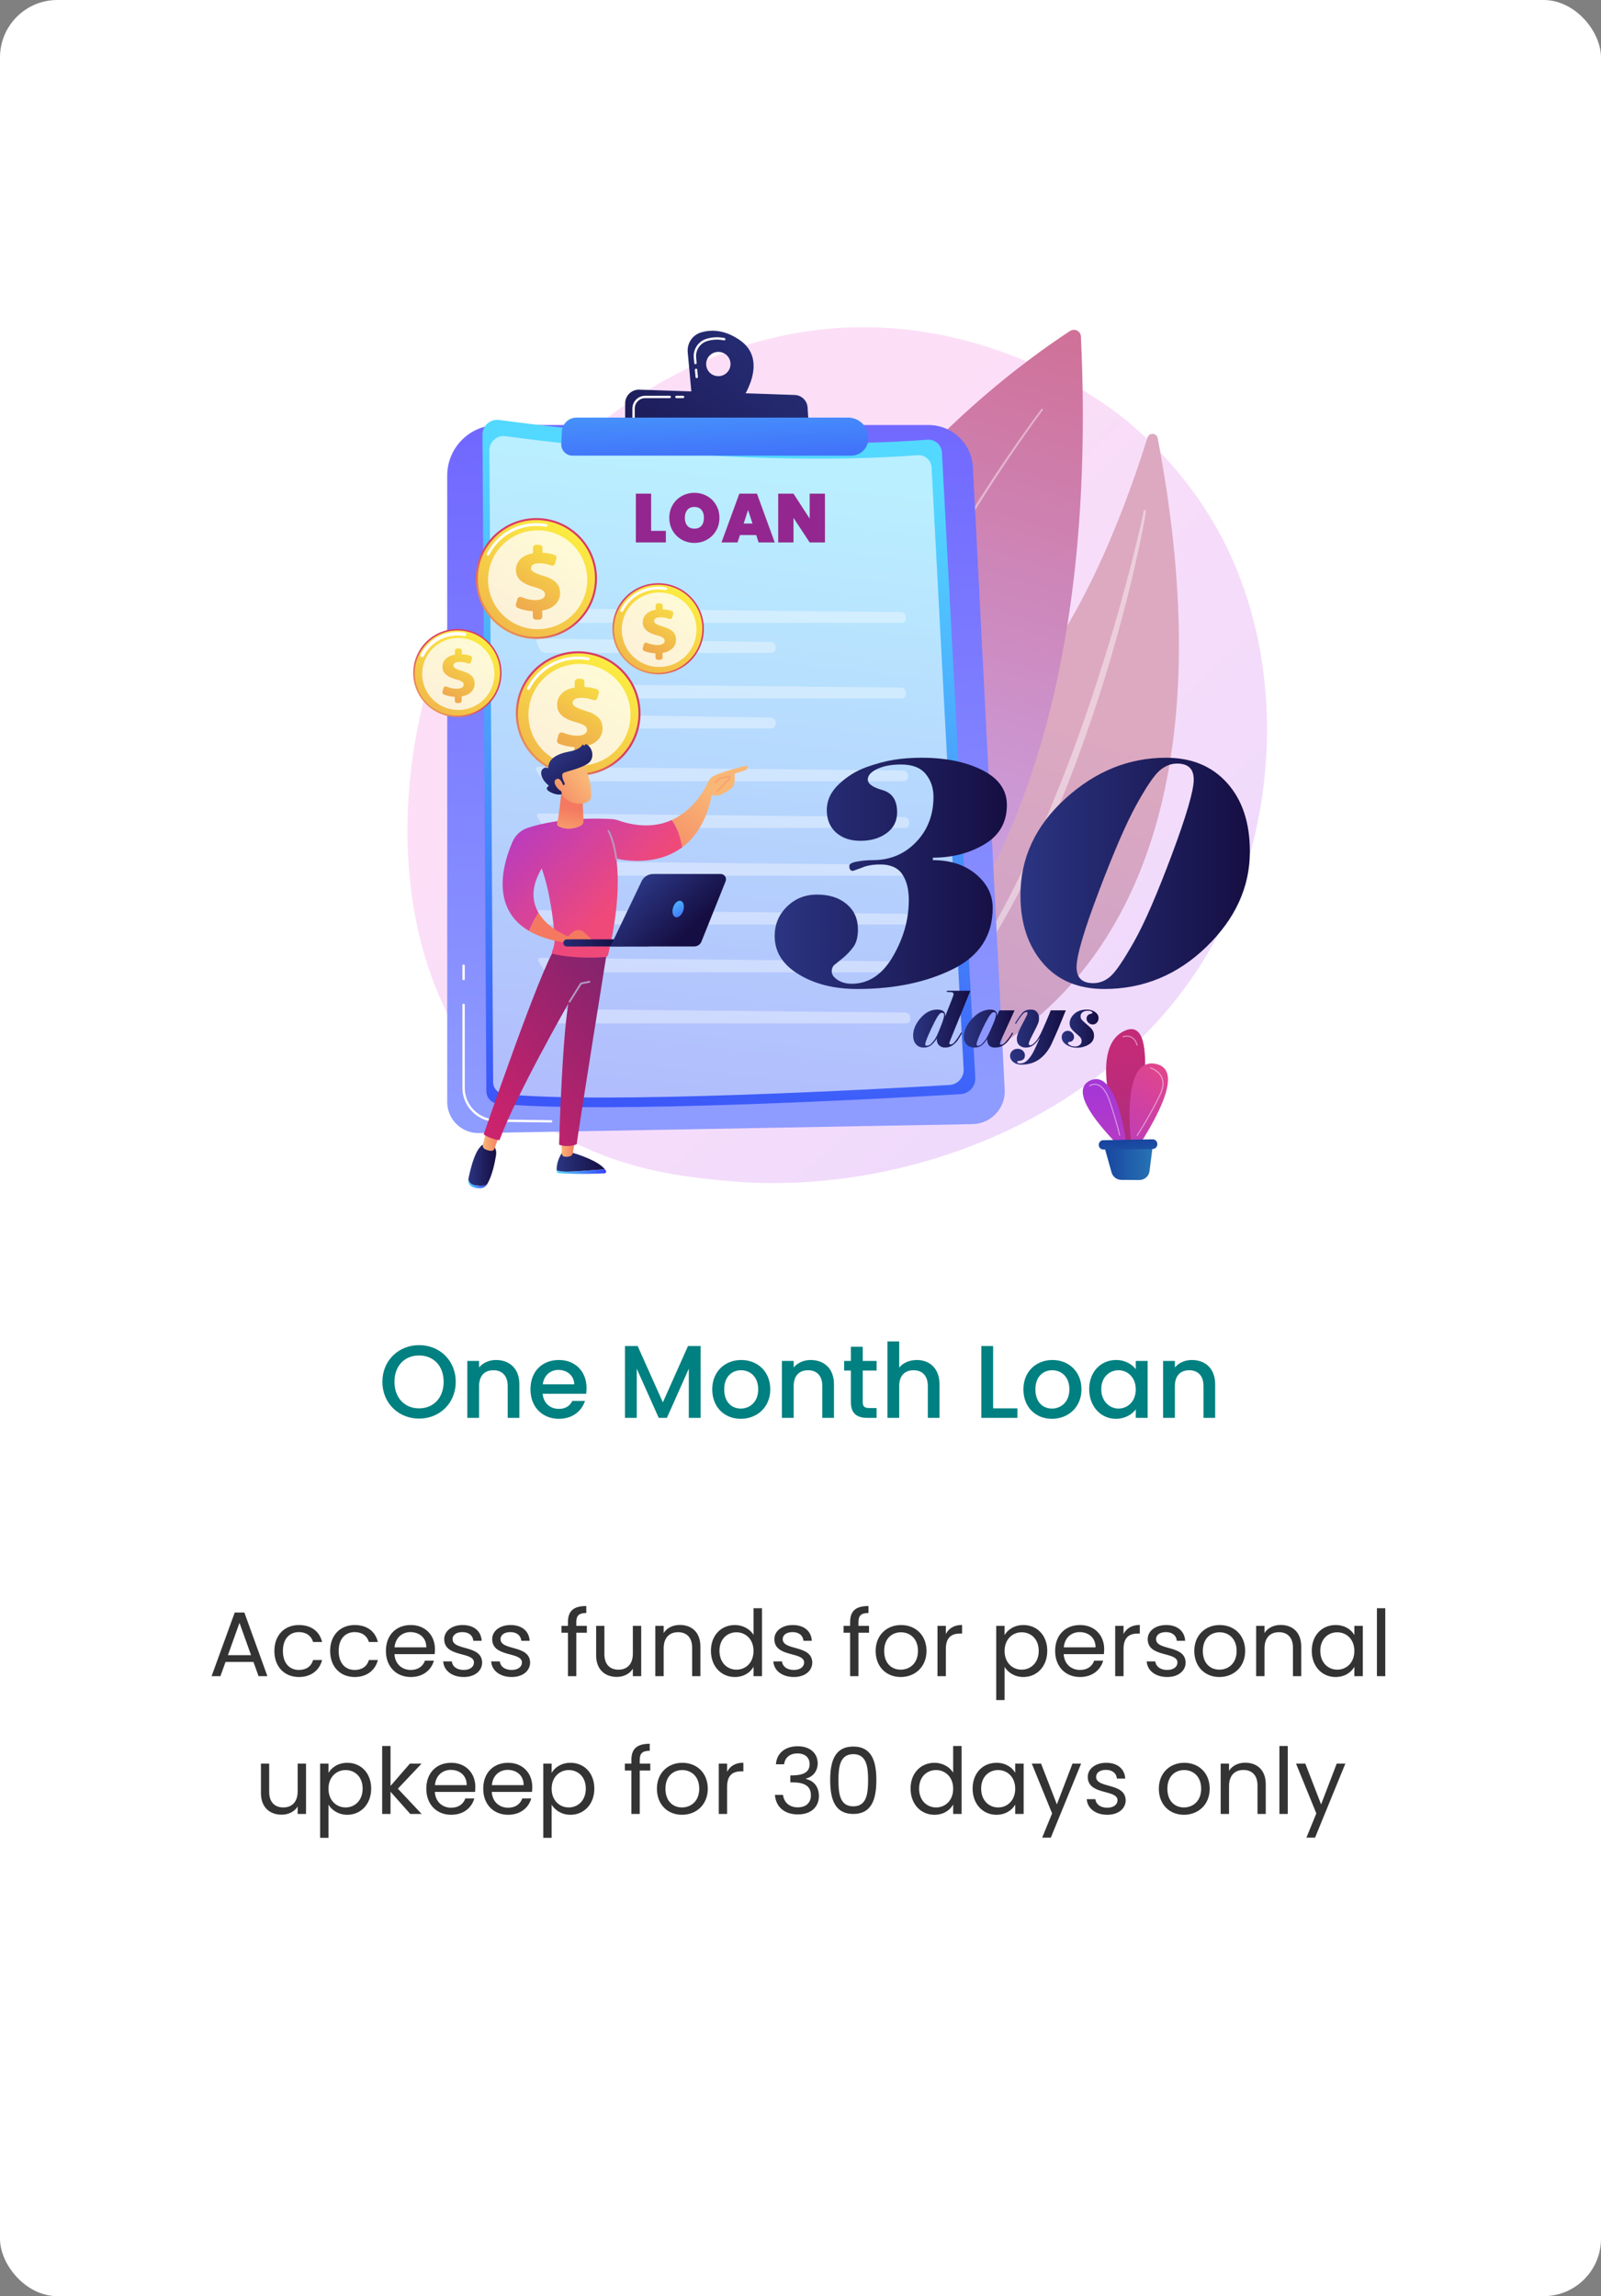 <svg width="279" height="400" viewBox="0 0 279 400" fill="none" xmlns="http://www.w3.org/2000/svg">
<rect x="0" y="0" width="279" height="400" fill="#808080" stroke="none"/>
<rect width="279" height="400" rx="10" fill="white"/>
<path d="M79.417 240.718C79.417 236.974 76.591 234.328 73.027 234.328C69.499 234.328 66.637 236.974 66.637 240.718C66.637 244.48 69.499 247.126 73.027 247.126C76.591 247.126 79.417 244.48 79.417 240.718ZM68.743 240.718C68.743 237.892 70.543 236.128 73.027 236.128C75.511 236.128 77.311 237.892 77.311 240.718C77.311 243.544 75.511 245.344 73.027 245.344C70.543 245.344 68.743 243.544 68.743 240.718ZM88.474 247H90.508V241.15C90.508 238.378 88.762 236.92 86.44 236.92C85.252 236.92 84.154 237.406 83.488 238.216V237.082H81.436V247H83.488V241.456C83.488 239.638 84.478 238.702 85.99 238.702C87.484 238.702 88.474 239.638 88.474 241.456V247ZM97.301 238.648C98.831 238.648 100.037 239.62 100.073 241.15H94.583C94.799 239.584 95.915 238.648 97.301 238.648ZM101.945 244.048H99.731C99.353 244.822 98.651 245.434 97.391 245.434C95.879 245.434 94.709 244.444 94.565 242.806H102.143C102.197 242.464 102.215 242.14 102.215 241.798C102.215 238.882 100.217 236.92 97.391 236.92C94.457 236.92 92.441 238.918 92.441 242.032C92.441 245.146 94.547 247.162 97.391 247.162C99.821 247.162 101.387 245.776 101.945 244.048ZM108.911 247H110.963V238.432L114.797 247H116.219L120.035 238.432V247H122.087V234.49H119.891L115.517 244.3L111.125 234.49H108.911V247ZM134.234 242.032C134.234 238.918 132.002 236.92 129.176 236.92C126.35 236.92 124.118 238.918 124.118 242.032C124.118 245.146 126.26 247.162 129.086 247.162C131.93 247.162 134.234 245.146 134.234 242.032ZM126.206 242.032C126.206 239.782 127.592 238.702 129.14 238.702C130.67 238.702 132.128 239.782 132.128 242.032C132.128 244.282 130.616 245.38 129.086 245.38C127.538 245.38 126.206 244.282 126.206 242.032ZM143.3 247H145.334V241.15C145.334 238.378 143.588 236.92 141.266 236.92C140.078 236.92 138.98 237.406 138.314 238.216V237.082H136.262V247H138.314V241.456C138.314 239.638 139.304 238.702 140.816 238.702C142.31 238.702 143.3 239.638 143.3 241.456V247ZM148.276 244.246C148.276 246.262 149.374 247 151.138 247H152.758V245.29H151.498C150.634 245.29 150.346 244.984 150.346 244.246V238.756H152.758V237.082H150.346V234.616H148.276V237.082H147.106V238.756H148.276V244.246ZM154.649 247H156.701V241.456C156.701 239.638 157.691 238.702 159.203 238.702C160.697 238.702 161.687 239.638 161.687 241.456V247H163.721V241.15C163.721 238.378 161.993 236.92 159.779 236.92C158.501 236.92 157.385 237.406 156.701 238.234V233.68H154.649V247ZM171.014 234.49V247H177.296V245.344H173.066V234.49H171.014ZM188.462 242.032C188.462 238.918 186.23 236.92 183.404 236.92C180.578 236.92 178.346 238.918 178.346 242.032C178.346 245.146 180.488 247.162 183.314 247.162C186.158 247.162 188.462 245.146 188.462 242.032ZM180.434 242.032C180.434 239.782 181.82 238.702 183.368 238.702C184.898 238.702 186.356 239.782 186.356 242.032C186.356 244.282 184.844 245.38 183.314 245.38C181.766 245.38 180.434 244.282 180.434 242.032ZM189.807 241.996C189.807 245.056 191.877 247.162 194.451 247.162C196.107 247.162 197.295 246.37 197.925 245.524V247H199.995V237.082H197.925V238.522C197.313 237.712 196.161 236.92 194.487 236.92C191.877 236.92 189.807 238.936 189.807 241.996ZM197.925 242.032C197.925 244.174 196.467 245.38 194.919 245.38C193.389 245.38 191.913 244.138 191.913 241.996C191.913 239.854 193.389 238.702 194.919 238.702C196.467 238.702 197.925 239.908 197.925 242.032ZM209.728 247H211.762V241.15C211.762 238.378 210.016 236.92 207.694 236.92C206.506 236.92 205.408 237.406 204.742 238.216V237.082H202.69V247H204.742V241.456C204.742 239.638 205.732 238.702 207.244 238.702C208.738 238.702 209.728 239.638 209.728 241.456V247Z" fill="#008080"/>
<path d="M45.064 292H46.6L42.584 280.912H40.904L36.872 292H38.408L39.304 289.52H44.168L45.064 292ZM43.752 288.336H39.72L41.736 282.704L43.752 288.336ZM47.813 287.6C47.813 290.384 49.589 292.144 52.085 292.144C54.261 292.144 55.685 290.928 56.133 289.184H54.565C54.245 290.288 53.381 290.912 52.085 290.912C50.485 290.912 49.301 289.776 49.301 287.6C49.301 285.456 50.485 284.32 52.085 284.32C53.381 284.32 54.261 284.992 54.565 286.048H56.133C55.685 284.208 54.261 283.088 52.085 283.088C49.589 283.088 47.813 284.848 47.813 287.6ZM57.532 287.6C57.532 290.384 59.308 292.144 61.804 292.144C63.98 292.144 65.404 290.928 65.852 289.184H64.284C63.964 290.288 63.1 290.912 61.804 290.912C60.204 290.912 59.02 289.776 59.02 287.6C59.02 285.456 60.204 284.32 61.804 284.32C63.1 284.32 63.98 284.992 64.284 286.048H65.852C65.404 284.208 63.98 283.088 61.804 283.088C59.308 283.088 57.532 284.848 57.532 287.6ZM71.522 284.32C73.026 284.32 74.306 285.264 74.29 286.976H68.754C68.915 285.264 70.099 284.32 71.522 284.32ZM75.618 289.296H74.05C73.731 290.24 72.898 290.912 71.587 290.912C70.099 290.912 68.85 289.936 68.739 288.16H75.746C75.778 287.856 75.794 287.6 75.794 287.28C75.794 284.88 74.13 283.088 71.587 283.088C69.026 283.088 67.251 284.832 67.251 287.6C67.251 290.384 69.091 292.144 71.587 292.144C73.763 292.144 75.171 290.896 75.618 289.296ZM84.02 289.616C83.956 286.48 78.868 287.616 78.868 285.536C78.868 284.832 79.508 284.32 80.58 284.32C81.748 284.32 82.42 284.96 82.484 285.84H83.94C83.844 284.128 82.564 283.088 80.628 283.088C78.676 283.088 77.412 284.192 77.412 285.536C77.412 288.8 82.596 287.664 82.596 289.616C82.596 290.336 81.956 290.912 80.804 290.912C79.572 290.912 78.82 290.272 78.74 289.424H77.236C77.332 291.024 78.772 292.144 80.82 292.144C82.756 292.144 84.02 291.056 84.02 289.616ZM92.38 289.616C92.316 286.48 87.228 287.616 87.228 285.536C87.228 284.832 87.868 284.32 88.94 284.32C90.108 284.32 90.78 284.96 90.844 285.84H92.3C92.204 284.128 90.924 283.088 88.988 283.088C87.036 283.088 85.772 284.192 85.772 285.536C85.772 288.8 90.956 287.664 90.956 289.616C90.956 290.336 90.316 290.912 89.164 290.912C87.932 290.912 87.18 290.272 87.1 289.424H85.596C85.692 291.024 87.132 292.144 89.18 292.144C91.116 292.144 92.38 291.056 92.38 289.616ZM98.973 292H100.429V284.432H102.269V283.232H100.429V282.608C100.429 281.472 100.861 280.992 102.173 280.992V279.776C99.933 279.776 98.973 280.656 98.973 282.608V283.232H97.837V284.432H98.973V292ZM111.742 283.232H110.286V288.048C110.286 289.936 109.278 290.864 107.774 290.864C106.302 290.864 105.326 289.952 105.326 288.176V283.232H103.886V288.368C103.886 290.88 105.47 292.128 107.486 292.128C108.654 292.128 109.726 291.616 110.286 290.704V292H111.742V283.232ZM120.617 292H122.057V286.832C122.057 284.32 120.505 283.072 118.473 283.072C117.289 283.072 116.233 283.568 115.657 284.48V283.232H114.201V292H115.657V287.152C115.657 285.264 116.681 284.336 118.169 284.336C119.641 284.336 120.617 285.248 120.617 287.04V292ZM123.891 287.584C123.891 290.304 125.699 292.144 128.051 292.144C129.651 292.144 130.787 291.328 131.315 290.352V292H132.787V280.16H131.315V284.8C130.707 283.792 129.443 283.088 128.067 283.088C125.699 283.088 123.891 284.848 123.891 287.584ZM131.315 287.6C131.315 289.664 129.939 290.864 128.339 290.864C126.739 290.864 125.379 289.648 125.379 287.584C125.379 285.52 126.739 284.352 128.339 284.352C129.939 284.352 131.315 285.568 131.315 287.6ZM141.552 289.616C141.488 286.48 136.4 287.616 136.4 285.536C136.4 284.832 137.04 284.32 138.112 284.32C139.28 284.32 139.952 284.96 140.016 285.84H141.472C141.376 284.128 140.096 283.088 138.16 283.088C136.208 283.088 134.944 284.192 134.944 285.536C134.944 288.8 140.128 287.664 140.128 289.616C140.128 290.336 139.488 290.912 138.336 290.912C137.104 290.912 136.352 290.272 136.272 289.424H134.768C134.864 291.024 136.304 292.144 138.352 292.144C140.288 292.144 141.552 291.056 141.552 289.616ZM148.145 292H149.601V284.432H151.441V283.232H149.601V282.608C149.601 281.472 150.033 280.992 151.345 280.992V279.776C149.105 279.776 148.145 280.656 148.145 282.608V283.232H147.009V284.432H148.145V292ZM161.458 287.6C161.458 284.832 159.522 283.088 157.026 283.088C154.546 283.088 152.594 284.832 152.594 287.6C152.594 290.384 154.482 292.144 156.962 292.144C159.458 292.144 161.458 290.384 161.458 287.6ZM154.082 287.6C154.082 285.392 155.474 284.352 157.01 284.352C158.514 284.352 159.97 285.392 159.97 287.6C159.97 289.824 158.482 290.864 156.962 290.864C155.442 290.864 154.082 289.824 154.082 287.6ZM164.829 287.232C164.829 285.2 165.885 284.576 167.277 284.576H167.661V283.072C166.269 283.072 165.325 283.68 164.829 284.656V283.232H163.373V292H164.829V287.232ZM175.063 284.848V283.232H173.607V296.16H175.063V290.384C175.607 291.28 176.743 292.144 178.343 292.144C180.695 292.144 182.503 290.304 182.503 287.584C182.503 284.848 180.695 283.088 178.343 283.088C176.743 283.088 175.591 283.92 175.063 284.848ZM181.015 287.584C181.015 289.648 179.655 290.864 178.039 290.864C176.455 290.864 175.063 289.664 175.063 287.6C175.063 285.568 176.455 284.352 178.039 284.352C179.655 284.352 181.015 285.52 181.015 287.584ZM188.148 284.32C189.652 284.32 190.932 285.264 190.916 286.976H185.38C185.539 285.264 186.724 284.32 188.148 284.32ZM192.244 289.296H190.676C190.356 290.24 189.524 290.912 188.212 290.912C186.724 290.912 185.476 289.936 185.364 288.16H192.372C192.404 287.856 192.42 287.6 192.42 287.28C192.42 284.88 190.756 283.088 188.212 283.088C185.652 283.088 183.876 284.832 183.876 287.6C183.876 290.384 185.716 292.144 188.212 292.144C190.388 292.144 191.796 290.896 192.244 289.296ZM195.797 287.232C195.797 285.2 196.853 284.576 198.245 284.576H198.629V283.072C197.237 283.072 196.293 283.68 195.797 284.656V283.232H194.341V292H195.797V287.232ZM206.614 289.616C206.55 286.48 201.462 287.616 201.462 285.536C201.462 284.832 202.102 284.32 203.174 284.32C204.342 284.32 205.014 284.96 205.078 285.84H206.534C206.438 284.128 205.158 283.088 203.222 283.088C201.27 283.088 200.006 284.192 200.006 285.536C200.006 288.8 205.19 287.664 205.19 289.616C205.19 290.336 204.55 290.912 203.398 290.912C202.166 290.912 201.414 290.272 201.334 289.424H199.83C199.926 291.024 201.366 292.144 203.414 292.144C205.35 292.144 206.614 291.056 206.614 289.616ZM216.99 287.6C216.99 284.832 215.054 283.088 212.558 283.088C210.078 283.088 208.126 284.832 208.126 287.6C208.126 290.384 210.014 292.144 212.494 292.144C214.99 292.144 216.99 290.384 216.99 287.6ZM209.614 287.6C209.614 285.392 211.006 284.352 212.542 284.352C214.046 284.352 215.502 285.392 215.502 287.6C215.502 289.824 214.014 290.864 212.494 290.864C210.974 290.864 209.614 289.824 209.614 287.6ZM225.32 292H226.76V286.832C226.76 284.32 225.208 283.072 223.176 283.072C221.992 283.072 220.936 283.568 220.36 284.48V283.232H218.904V292H220.36V287.152C220.36 285.264 221.384 284.336 222.872 284.336C224.344 284.336 225.32 285.248 225.32 287.04V292ZM228.594 287.584C228.594 290.304 230.402 292.144 232.738 292.144C234.354 292.144 235.49 291.312 236.018 290.368V292H237.49V283.232H236.018V284.832C235.506 283.92 234.386 283.088 232.754 283.088C230.402 283.088 228.594 284.848 228.594 287.584ZM236.018 287.6C236.018 289.664 234.642 290.864 233.042 290.864C231.442 290.864 230.082 289.648 230.082 287.584C230.082 285.52 231.442 284.352 233.042 284.352C234.642 284.352 236.018 285.568 236.018 287.6ZM239.951 292H241.407V280.16H239.951V292ZM53.328 307.232H51.872V312.048C51.872 313.936 50.864 314.864 49.36 314.864C47.888 314.864 46.912 313.952 46.912 312.176V307.232H45.472V312.368C45.472 314.88 47.056 316.128 49.072 316.128C50.24 316.128 51.312 315.616 51.872 314.704V316H53.328V307.232ZM57.243 308.848V307.232H55.787V320.16H57.243V314.384C57.787 315.28 58.923 316.144 60.523 316.144C62.875 316.144 64.683 314.304 64.683 311.584C64.683 308.848 62.875 307.088 60.523 307.088C58.923 307.088 57.771 307.92 57.243 308.848ZM63.195 311.584C63.195 313.648 61.835 314.864 60.219 314.864C58.635 314.864 57.243 313.664 57.243 311.6C57.243 309.568 58.635 308.352 60.219 308.352C61.835 308.352 63.195 309.52 63.195 311.584ZM66.599 316H68.055V312.128L71.495 316H73.479L69.335 311.6L73.463 307.232H71.431L68.055 311.12V304.16H66.599V316ZM78.562 308.32C80.066 308.32 81.346 309.264 81.33 310.976H75.794C75.954 309.264 77.138 308.32 78.562 308.32ZM82.658 313.296H81.09C80.77 314.24 79.938 314.912 78.626 314.912C77.138 314.912 75.89 313.936 75.778 312.16H82.786C82.818 311.856 82.834 311.6 82.834 311.28C82.834 308.88 81.17 307.088 78.626 307.088C76.066 307.088 74.29 308.832 74.29 311.6C74.29 314.384 76.13 316.144 78.626 316.144C80.802 316.144 82.21 314.896 82.658 313.296ZM88.483 308.32C89.987 308.32 91.267 309.264 91.251 310.976H85.715C85.875 309.264 87.059 308.32 88.483 308.32ZM92.579 313.296H91.011C90.691 314.24 89.859 314.912 88.547 314.912C87.059 314.912 85.811 313.936 85.699 312.16H92.707C92.739 311.856 92.755 311.6 92.755 311.28C92.755 308.88 91.091 307.088 88.547 307.088C85.987 307.088 84.211 308.832 84.211 311.6C84.211 314.384 86.051 316.144 88.547 316.144C90.723 316.144 92.131 314.896 92.579 313.296ZM96.133 308.848V307.232H94.677V320.16H96.133V314.384C96.677 315.28 97.813 316.144 99.413 316.144C101.765 316.144 103.573 314.304 103.573 311.584C103.573 308.848 101.765 307.088 99.413 307.088C97.813 307.088 96.661 307.92 96.133 308.848ZM102.085 311.584C102.085 313.648 100.725 314.864 99.109 314.864C97.525 314.864 96.133 313.664 96.133 311.6C96.133 309.568 97.525 308.352 99.109 308.352C100.725 308.352 102.085 309.52 102.085 311.584ZM110.027 316H111.483V308.432H113.323V307.232H111.483V306.608C111.483 305.472 111.915 304.992 113.227 304.992V303.776C110.987 303.776 110.027 304.656 110.027 306.608V307.232H108.891V308.432H110.027V316ZM123.341 311.6C123.341 308.832 121.405 307.088 118.909 307.088C116.429 307.088 114.477 308.832 114.477 311.6C114.477 314.384 116.365 316.144 118.845 316.144C121.341 316.144 123.341 314.384 123.341 311.6ZM115.965 311.6C115.965 309.392 117.357 308.352 118.893 308.352C120.397 308.352 121.853 309.392 121.853 311.6C121.853 313.824 120.365 314.864 118.845 314.864C117.325 314.864 115.965 313.824 115.965 311.6ZM126.711 311.232C126.711 309.2 127.767 308.576 129.159 308.576H129.543V307.072C128.151 307.072 127.207 307.68 126.711 308.656V307.232H125.255V316H126.711V311.232ZM135.218 307.344H136.642C136.786 306.224 137.602 305.456 138.962 305.456C140.354 305.456 141.09 306.224 141.09 307.328C141.09 308.672 140.05 309.264 138.114 309.28H137.73V310.496H138.098C140.178 310.496 141.314 311.12 141.314 312.752C141.314 313.936 140.578 314.848 139.026 314.848C137.49 314.848 136.594 313.904 136.45 312.672H135.042C135.218 314.912 136.85 316.08 139.042 316.08C141.458 316.08 142.706 314.672 142.706 312.88C142.706 311.216 141.794 310.224 140.45 309.904V309.824C141.666 309.552 142.498 308.512 142.498 307.184C142.498 305.52 141.266 304.208 139.01 304.208C136.866 304.208 135.362 305.36 135.218 307.344ZM144.672 310.096C144.672 313.456 145.504 316 148.704 316C151.888 316 152.72 313.456 152.72 310.096C152.72 306.784 151.888 304.256 148.704 304.256C145.504 304.256 144.672 306.784 144.672 310.096ZM151.28 310.096C151.28 312.592 150.976 314.672 148.704 314.672C146.416 314.672 146.112 312.592 146.112 310.096C146.112 307.696 146.416 305.584 148.704 305.584C150.976 305.584 151.28 307.696 151.28 310.096ZM158.68 311.584C158.68 314.304 160.488 316.144 162.84 316.144C164.44 316.144 165.576 315.328 166.104 314.352V316H167.576V304.16H166.104V308.8C165.496 307.792 164.232 307.088 162.856 307.088C160.488 307.088 158.68 308.848 158.68 311.584ZM166.104 311.6C166.104 313.664 164.728 314.864 163.128 314.864C161.528 314.864 160.168 313.648 160.168 311.584C160.168 309.52 161.528 308.352 163.128 308.352C164.728 308.352 166.104 309.568 166.104 311.6ZM169.493 311.584C169.493 314.304 171.301 316.144 173.637 316.144C175.253 316.144 176.389 315.312 176.917 314.368V316H178.389V307.232H176.917V308.832C176.405 307.92 175.285 307.088 173.653 307.088C171.301 307.088 169.493 308.848 169.493 311.584ZM176.917 311.6C176.917 313.664 175.541 314.864 173.941 314.864C172.341 314.864 170.981 313.648 170.981 311.584C170.981 309.52 172.341 308.352 173.941 308.352C175.541 308.352 176.917 309.568 176.917 311.6ZM184.177 314.336L181.425 307.232H179.809L183.345 315.904L181.617 320.128H183.121L188.401 307.232H186.897L184.177 314.336ZM196.169 313.616C196.105 310.48 191.017 311.616 191.017 309.536C191.017 308.832 191.657 308.32 192.729 308.32C193.897 308.32 194.569 308.96 194.633 309.84H196.089C195.993 308.128 194.713 307.088 192.777 307.088C190.825 307.088 189.561 308.192 189.561 309.536C189.561 312.8 194.745 311.664 194.745 313.616C194.745 314.336 194.105 314.912 192.953 314.912C191.721 314.912 190.969 314.272 190.889 313.424H189.385C189.481 315.024 190.921 316.144 192.969 316.144C194.905 316.144 196.169 315.056 196.169 313.616ZM210.81 311.6C210.81 308.832 208.874 307.088 206.378 307.088C203.898 307.088 201.946 308.832 201.946 311.6C201.946 314.384 203.834 316.144 206.314 316.144C208.81 316.144 210.81 314.384 210.81 311.6ZM203.434 311.6C203.434 309.392 204.826 308.352 206.362 308.352C207.866 308.352 209.322 309.392 209.322 311.6C209.322 313.824 207.834 314.864 206.314 314.864C204.794 314.864 203.434 313.824 203.434 311.6ZM219.14 316H220.58V310.832C220.58 308.32 219.028 307.072 216.996 307.072C215.812 307.072 214.756 307.568 214.18 308.48V307.232H212.724V316H214.18V311.152C214.18 309.264 215.204 308.336 216.692 308.336C218.164 308.336 219.14 309.248 219.14 311.04V316ZM222.959 316H224.415V304.16H222.959V316ZM230.224 314.336L227.472 307.232H225.856L229.392 315.904L227.664 320.128H229.168L234.448 307.232H232.944L230.224 314.336Z" fill="#333333"/>
<path opacity="0.3" d="M214.523 158.088C199.347 193.277 159.288 208.391 127.901 205.814C119.332 205.111 102.088 203.695 88.625 191.064C62.77 166.809 66.752 116.107 91.503 86.258C94.69 82.413 116.753 56.659 151.134 57.003C176.306 57.256 193.974 71.362 196.122 73.119C198.836 75.339 204.822 80.614 210.217 88.983C222.892 108.648 224.006 136.099 214.523 158.088Z" fill="url(#paint0_linear_8_896)"/>
<path d="M201.75 76.336C201.571 75.392 200.239 75.314 199.955 76.233C197.214 85.108 189.294 108.158 177.698 120.204C158.818 139.818 145.768 172.109 157.111 189.288C157.111 189.288 221.283 179.174 201.75 76.336Z" fill="url(#paint1_linear_8_896)"/>
<path opacity="0.43" d="M199.295 89.042C199.261 89.251 199.205 89.518 199.156 89.764L198.995 90.514L198.656 92.012L197.95 95.004C197.464 96.994 196.953 98.979 196.423 100.959C195.373 104.921 194.256 108.865 193.058 112.783C190.643 120.614 188.032 128.386 185.002 135.996C183.47 139.793 181.926 143.586 180.223 147.309C178.52 151.031 176.73 154.713 174.799 158.322C170.964 165.55 166.583 172.501 161.454 178.902C161.384 178.988 161.397 179.115 161.483 179.184C161.567 179.252 161.691 179.24 161.762 179.161C164.483 176.067 166.968 172.771 169.309 169.38C171.623 165.968 173.734 162.426 175.751 158.834C179.701 151.602 183.134 144.1 186.136 136.438C187.643 132.609 189.024 128.733 190.348 124.84C191.67 120.946 192.908 117.023 194.029 113.068C195.157 109.115 196.228 105.146 197.185 101.15C197.66 99.15 198.116 97.147 198.547 95.138C198.758 94.132 198.971 93.127 199.166 92.119L199.449 90.603L199.582 89.843C199.622 89.583 199.669 89.347 199.699 89.047C199.71 88.938 199.63 88.84 199.52 88.829C199.415 88.819 199.32 88.893 199.303 88.996L199.295 89.042Z" fill="white"/>
<path d="M186.476 57.66C174.352 65.527 105.67 114.182 139.893 186.633C139.893 186.633 193.38 166.204 188.368 58.622C188.324 57.681 187.268 57.145 186.476 57.66Z" fill="url(#paint2_linear_8_896)"/>
<path opacity="0.43" d="M181.47 71.265C180.001 73.205 178.591 75.182 177.199 77.173C175.81 79.166 174.449 81.178 173.113 83.207C170.44 87.263 167.865 91.384 165.394 95.567C160.457 103.933 155.912 112.538 151.949 121.412C147.999 130.286 144.61 139.437 142.249 148.876C141.652 151.233 141.145 153.614 140.698 156.005C140.593 156.604 140.473 157.2 140.38 157.802L140.093 159.604C139.927 160.809 139.751 162.014 139.628 163.225C139.08 168.062 138.951 172.953 139.311 177.818C139.326 178.022 139.504 178.175 139.709 178.16C139.914 178.145 140.068 177.968 140.053 177.763V177.762V177.759C139.68 172.95 139.788 168.102 140.314 163.299C140.431 162.096 140.602 160.899 140.762 159.702L141.041 157.911C141.131 157.313 141.249 156.72 141.351 156.124C141.785 153.745 142.281 151.376 142.867 149.029C145.182 139.627 148.526 130.493 152.433 121.626C156.354 112.759 160.859 104.152 165.758 95.78C168.21 91.595 170.766 87.47 173.421 83.409C174.748 81.378 176.101 79.363 177.481 77.368C178.863 75.375 180.265 73.392 181.721 71.456L181.722 71.454C181.774 71.385 181.76 71.287 181.69 71.234C181.621 71.182 181.522 71.195 181.47 71.265Z" fill="white"/>
<path d="M77.936 82.832C77.936 77.975 81.885 74.038 86.758 74.038H161.785C165.924 74.038 169.337 77.271 169.547 81.392L175.086 189.828C175.25 193.053 172.704 195.773 169.465 195.832L83.475 197.389C80.432 197.444 77.936 195 77.936 191.966V82.832H77.936Z" fill="url(#paint3_linear_8_896)"/>
<path d="M96.043 195.545C96.042 195.545 96.041 195.545 96.04 195.545L86.418 195.422C83.201 195.38 80.584 192.737 80.584 189.529V175.047C80.584 174.934 80.675 174.843 80.789 174.843C80.902 174.843 80.994 174.934 80.994 175.047V189.529C80.994 192.514 83.43 194.973 86.423 195.012L96.045 195.136C96.159 195.137 96.249 195.23 96.248 195.343C96.247 195.455 96.155 195.545 96.043 195.545Z" fill="white"/>
<path d="M80.789 170.767C80.675 170.767 80.584 170.675 80.584 170.562V168.217C80.584 168.104 80.675 168.012 80.789 168.012C80.902 168.012 80.994 168.104 80.994 168.217V170.562C80.994 170.675 80.902 170.767 80.789 170.767Z" fill="white"/>
<path d="M84.082 75.706C84.073 74.152 85.444 72.95 86.989 73.158C97.235 74.543 132.466 78.827 161.596 76.598C162.924 76.496 164.077 77.5 164.148 78.826L169.955 187.745C170.035 189.239 168.89 190.516 167.393 190.605C155.142 191.327 104.688 194.122 86.691 192.242C85.596 192.128 84.765 191.209 84.758 190.111L84.082 75.706Z" fill="url(#paint4_linear_8_896)"/>
<path opacity="0.6" d="M85.289 78.436C85.281 76.94 86.6 75.783 88.086 75.984C97.946 77.317 131.851 81.439 159.884 79.294C161.162 79.196 162.271 80.162 162.34 81.438L167.928 186.256C168.005 187.693 166.904 188.922 165.462 189.007C153.673 189.702 105.118 192.391 87.799 190.583C86.745 190.473 85.945 189.588 85.939 188.532L85.289 78.436Z" fill="white"/>
<g opacity="0.6">
<path opacity="0.6" d="M157.093 108.506C157.544 108.506 157.894 108.139 157.87 107.691L157.857 107.439C157.833 106.99 157.444 106.619 156.994 106.615L93.482 105.991C93.031 105.987 92.861 106.293 93.103 106.672L93.835 107.817C94.078 108.196 94.645 108.506 95.096 108.506H157.093Z" fill="white"/>
</g>
<g opacity="0.6">
<path opacity="0.6" d="M94.064 111.23C93.613 111.223 93.384 111.557 93.555 111.973L93.971 112.985C94.142 113.4 94.651 113.74 95.101 113.74H134.384C134.835 113.74 135.191 113.373 135.175 112.924L135.167 112.673C135.152 112.224 134.77 111.851 134.319 111.844L94.064 111.23Z" fill="white"/>
</g>
<g opacity="0.6">
<path opacity="0.6" d="M157.094 121.664C157.545 121.664 157.894 121.297 157.87 120.848L157.857 120.596C157.833 120.147 157.445 119.776 156.995 119.772L93.483 119.148C93.032 119.144 92.862 119.451 93.104 119.829L93.837 120.975C94.079 121.353 94.646 121.664 95.097 121.664H157.094Z" fill="white"/>
</g>
<g opacity="0.6">
<path opacity="0.6" d="M94.064 124.387C93.613 124.38 93.384 124.715 93.555 125.13L93.971 126.142C94.142 126.558 94.651 126.898 95.101 126.898H134.384C134.835 126.898 135.191 126.53 135.175 126.081L135.167 125.831C135.152 125.382 134.77 125.008 134.319 125.001L94.064 124.387Z" fill="white"/>
</g>
<g opacity="0.6">
<path opacity="0.6" d="M157.482 136.101C157.932 136.101 158.282 135.734 158.258 135.285L158.245 135.033C158.221 134.584 157.833 134.214 157.382 134.209L93.871 133.586C93.42 133.581 93.249 133.888 93.492 134.267L94.224 135.412C94.466 135.791 95.034 136.101 95.484 136.101H157.482Z" fill="white"/>
</g>
<g opacity="0.6">
<path opacity="0.6" d="M157.676 144.228C158.127 144.228 158.477 143.861 158.453 143.412L158.44 143.16C158.416 142.711 158.027 142.34 157.577 142.336L94.065 141.712C93.615 141.708 93.444 142.015 93.686 142.393L94.419 143.539C94.661 143.917 95.228 144.228 95.679 144.228H157.676Z" fill="white"/>
</g>
<g opacity="0.6">
<path opacity="0.6" d="M157.87 152.548C158.321 152.548 158.67 152.181 158.647 151.732L158.633 151.481C158.61 151.032 158.221 150.661 157.771 150.657L94.259 150.033C93.808 150.029 93.638 150.335 93.88 150.714L94.613 151.859C94.855 152.238 95.422 152.548 95.873 152.548H157.87Z" fill="white"/>
</g>
<g opacity="0.6">
<path opacity="0.6" d="M157.676 161.062C158.127 161.062 158.477 160.695 158.453 160.246L158.44 159.994C158.416 159.545 158.027 159.175 157.577 159.17L94.065 158.547C93.615 158.542 93.444 158.849 93.686 159.228L94.419 160.373C94.661 160.752 95.228 161.062 95.679 161.062H157.676Z" fill="white"/>
</g>
<g opacity="0.6">
<path opacity="0.6" d="M157.87 169.382C158.321 169.382 158.67 169.015 158.647 168.566L158.633 168.314C158.61 167.865 158.221 167.495 157.771 167.49L94.259 166.867C93.808 166.862 93.638 167.169 93.88 167.548L94.613 168.693C94.855 169.072 95.422 169.382 95.873 169.382H157.87Z" fill="white"/>
</g>
<g opacity="0.6">
<path opacity="0.6" d="M157.87 178.283C158.321 178.283 158.671 177.916 158.647 177.467L158.633 177.215C158.61 176.766 158.221 176.396 157.771 176.391L94.258 175.768C93.807 175.763 93.637 176.07 93.879 176.449L94.612 177.594C94.854 177.973 95.421 178.283 95.872 178.283H157.87Z" fill="white"/>
</g>
<path d="M128.925 59.252C126.215 57.373 123.858 57.41 122.199 57.898C120.686 58.343 119.705 59.799 119.849 61.366L120.565 69.15L129.077 69.903C129.077 69.903 134.24 62.939 128.925 59.252ZM125.181 65.532C124.009 65.532 123.059 64.585 123.059 63.416C123.059 62.247 124.009 61.3 125.181 61.3C126.354 61.3 127.304 62.247 127.304 63.416C127.304 64.585 126.353 65.532 125.181 65.532Z" fill="url(#paint5_linear_8_896)"/>
<path d="M121.416 65.875C121.311 65.875 121.221 65.796 121.211 65.689L121.098 64.449C121.087 64.337 121.171 64.237 121.283 64.227C121.398 64.216 121.496 64.299 121.506 64.412L121.62 65.651C121.631 65.764 121.548 65.864 121.434 65.874C121.428 65.875 121.422 65.875 121.416 65.875ZM121.192 63.447C121.087 63.447 120.998 63.367 120.988 63.26L120.901 62.319C120.764 60.827 121.706 59.438 123.141 59.016C124.157 58.717 125.204 58.674 126.252 58.888C126.363 58.911 126.435 59.019 126.412 59.13C126.39 59.24 126.282 59.311 126.17 59.289C125.188 59.089 124.208 59.129 123.257 59.408C122.01 59.775 121.192 60.984 121.311 62.282L121.397 63.223C121.408 63.336 121.325 63.435 121.211 63.446C121.204 63.446 121.199 63.447 121.192 63.447Z" fill="white"/>
<path d="M108.946 74.18V70.267C108.946 68.916 110.069 67.834 111.424 67.88L138.49 68.805C139.691 68.846 140.664 69.791 140.736 70.987L140.962 74.747L108.946 74.18Z" fill="url(#paint6_linear_8_896)"/>
<path d="M119.039 69.355H117.875C117.762 69.355 117.67 69.263 117.67 69.15C117.67 69.037 117.762 68.946 117.875 68.946H119.039C119.153 68.946 119.244 69.037 119.244 69.15C119.244 69.263 119.153 69.355 119.039 69.355Z" fill="white"/>
<path d="M110.411 72.952C110.298 72.952 110.206 72.86 110.206 72.747V71.164C110.206 69.941 111.205 68.946 112.431 68.946H116.711C116.824 68.946 116.916 69.037 116.916 69.15C116.916 69.263 116.824 69.355 116.711 69.355H112.431C111.431 69.355 110.617 70.167 110.617 71.163V72.746C110.617 72.86 110.525 72.952 110.411 72.952Z" fill="white"/>
<path d="M97.918 75.168C97.984 73.813 99.105 72.748 100.466 72.748L147.797 72.747C149.499 72.747 150.953 73.968 151.244 75.64L151.284 75.871C151.603 77.702 150.188 79.376 148.324 79.376H99.765C98.649 79.376 97.76 78.446 97.813 77.336L97.918 75.168Z" fill="url(#paint7_linear_8_896)"/>
<path d="M79.707 124.914C83.956 124.914 87.401 121.48 87.401 117.244C87.401 113.007 83.956 109.573 79.707 109.573C75.457 109.573 72.012 113.007 72.012 117.244C72.012 121.48 75.457 124.914 79.707 124.914Z" fill="url(#paint8_linear_8_896)"/>
<path d="M79.707 124.659C83.816 124.659 87.146 121.339 87.146 117.244C87.146 113.148 83.816 109.828 79.707 109.828C75.599 109.828 72.268 113.148 72.268 117.244C72.268 121.339 75.599 124.659 79.707 124.659Z" fill="url(#paint9_linear_8_896)"/>
<path d="M73.572 114.475C73.525 114.475 73.477 114.464 73.432 114.442C73.278 114.364 73.216 114.177 73.294 114.024C74.523 111.596 76.981 110.087 79.707 110.087C80.142 110.087 80.578 110.126 81.002 110.203C81.171 110.234 81.284 110.396 81.253 110.566C81.222 110.735 81.06 110.848 80.89 110.816C80.503 110.746 80.105 110.71 79.707 110.71C77.218 110.71 74.974 112.087 73.852 114.303C73.796 114.413 73.686 114.475 73.572 114.475Z" fill="white"/>
<path opacity="0.78" d="M79.868 123.682C83.346 123.682 86.164 120.872 86.164 117.405C86.164 113.939 83.346 111.129 79.868 111.129C76.391 111.129 73.572 113.939 73.572 117.405C73.572 120.872 76.391 123.682 79.868 123.682Z" fill="white"/>
<path d="M79.251 122.071V121.388C78.537 121.36 77.831 121.192 77.329 120.973C77.15 120.895 77.058 120.695 77.11 120.507L77.284 119.871C77.348 119.637 77.602 119.517 77.826 119.61C78.324 119.818 78.938 119.983 79.601 119.983C80.289 119.983 80.801 119.75 80.801 119.274C80.801 118.844 80.405 118.588 79.449 118.333C78.085 117.961 77.106 117.368 77.106 116.171C77.106 115.091 77.899 114.265 79.275 114.044V113.361C79.275 113.142 79.453 112.963 79.674 112.963H80.076C80.297 112.963 80.476 113.142 80.476 113.361V113.975C81.137 114.001 81.618 114.113 81.999 114.247C82.195 114.316 82.302 114.526 82.247 114.725L82.087 115.313C82.025 115.54 81.783 115.664 81.562 115.581C81.21 115.449 80.713 115.311 80.068 115.311C79.251 115.311 79.019 115.648 79.019 115.95C79.019 116.322 79.508 116.577 80.569 116.903C82.085 117.356 82.714 117.983 82.714 119.111C82.714 120.145 81.944 121.074 80.453 121.307V122.071C80.453 122.291 80.274 122.469 80.053 122.469H79.651C79.429 122.469 79.251 122.291 79.251 122.071Z" fill="url(#paint10_linear_8_896)"/>
<path d="M93.474 111.304C99.306 111.304 104.034 106.591 104.034 100.777C104.034 94.963 99.306 90.249 93.474 90.249C87.642 90.249 82.914 94.963 82.914 100.777C82.914 106.591 87.642 111.304 93.474 111.304Z" fill="url(#paint11_linear_8_896)"/>
<path d="M93.475 110.954C99.113 110.954 103.684 106.397 103.684 100.777C103.684 95.156 99.113 90.6 93.475 90.6C87.837 90.6 83.266 95.156 83.266 100.777C83.266 106.397 87.837 110.954 93.475 110.954Z" fill="url(#paint12_linear_8_896)"/>
<path d="M85.056 96.795C85.019 96.795 84.981 96.786 84.946 96.769C84.824 96.707 84.775 96.56 84.837 96.439C86.492 93.169 89.802 91.137 93.474 91.137C94.061 91.137 94.647 91.19 95.219 91.294C95.353 91.318 95.441 91.446 95.417 91.579C95.393 91.713 95.265 91.804 95.131 91.776C94.588 91.678 94.031 91.628 93.474 91.628C89.989 91.628 86.848 93.556 85.276 96.66C85.233 96.746 85.146 96.795 85.056 96.795Z" fill="white"/>
<path opacity="0.78" d="M99.806 107.089C103.18 103.725 103.18 98.271 99.806 94.907C96.432 91.544 90.961 91.544 87.586 94.907C84.212 98.271 84.212 103.725 87.586 107.089C90.961 110.453 96.432 110.453 99.806 107.089Z" fill="white"/>
<path d="M92.849 107.402V106.465C91.869 106.426 90.9 106.195 90.212 105.895C89.966 105.788 89.84 105.512 89.911 105.255L90.15 104.382C90.237 104.062 90.587 103.896 90.894 104.025C91.577 104.31 92.42 104.536 93.33 104.536C94.273 104.536 94.977 104.217 94.977 103.563C94.977 102.973 94.433 102.622 93.122 102.271C91.25 101.761 89.906 100.948 89.906 99.305C89.906 97.822 90.994 96.69 92.881 96.386V95.45C92.881 95.148 93.126 94.904 93.429 94.904H93.981C94.284 94.904 94.529 95.148 94.529 95.45V96.291C95.436 96.328 96.096 96.482 96.62 96.666C96.888 96.759 97.035 97.048 96.961 97.321L96.741 98.129C96.656 98.44 96.322 98.61 96.02 98.496C95.538 98.315 94.856 98.125 93.969 98.125C92.849 98.125 92.529 98.587 92.529 99.002C92.529 99.512 93.201 99.863 94.657 100.31C96.737 100.932 97.601 101.793 97.601 103.34C97.601 104.759 96.545 106.035 94.497 106.354V107.403C94.497 107.705 94.252 107.949 93.95 107.949H93.397C93.094 107.948 92.849 107.703 92.849 107.402Z" fill="url(#paint13_linear_8_896)"/>
<path d="M100.757 135.122C106.758 135.122 111.623 130.272 111.623 124.29C111.623 118.307 106.758 113.458 100.757 113.458C94.756 113.458 89.891 118.307 89.891 124.29C89.891 130.272 94.756 135.122 100.757 135.122Z" fill="url(#paint14_linear_8_896)"/>
<path d="M100.757 134.762C106.559 134.762 111.262 130.073 111.262 124.29C111.262 118.506 106.559 113.818 100.757 113.818C94.956 113.818 90.252 118.506 90.252 124.29C90.252 130.073 94.956 134.762 100.757 134.762Z" fill="url(#paint15_linear_8_896)"/>
<path d="M92.095 120.185C92.058 120.185 92.02 120.176 91.984 120.159C91.863 120.098 91.814 119.95 91.875 119.829C93.578 116.466 96.981 114.377 100.757 114.377C101.358 114.377 101.962 114.431 102.55 114.537C102.684 114.562 102.773 114.69 102.749 114.823C102.724 114.956 102.596 115.047 102.462 115.021C101.903 114.919 101.329 114.868 100.756 114.868C97.167 114.868 93.933 116.854 92.314 120.05C92.272 120.136 92.185 120.185 92.095 120.185Z" fill="white"/>
<path opacity="0.78" d="M107.272 130.785C110.744 127.324 110.744 121.712 107.272 118.25C103.8 114.789 98.17 114.789 94.698 118.25C91.226 121.712 91.226 127.324 94.698 130.785C98.17 134.246 103.8 134.246 107.272 130.785Z" fill="white"/>
<path d="M100.113 131.107V130.143C99.105 130.102 98.108 129.865 97.399 129.556C97.146 129.446 97.017 129.163 97.09 128.897L97.336 127.999C97.426 127.669 97.785 127.499 98.102 127.631C98.804 127.924 99.672 128.157 100.607 128.157C101.578 128.157 102.303 127.828 102.303 127.155C102.303 126.548 101.743 126.187 100.393 125.826C98.468 125.301 97.085 124.464 97.085 122.774C97.085 121.248 98.204 120.082 100.147 119.771V118.806C100.147 118.496 100.399 118.244 100.711 118.244H101.279C101.59 118.244 101.843 118.496 101.843 118.806V119.672C102.776 119.709 103.455 119.868 103.994 120.057C104.27 120.154 104.421 120.45 104.344 120.732L104.118 121.563C104.031 121.883 103.688 122.059 103.376 121.941C102.879 121.754 102.178 121.559 101.266 121.559C100.114 121.559 99.785 122.035 99.785 122.462C99.785 122.987 100.476 123.348 101.974 123.808C104.114 124.448 105.003 125.334 105.003 126.926C105.003 128.386 103.916 129.699 101.809 130.027V131.106C101.809 131.416 101.556 131.668 101.245 131.668H100.677C100.366 131.669 100.113 131.417 100.113 131.107Z" fill="url(#paint16_linear_8_896)"/>
<path d="M114.697 117.471C119.094 117.471 122.659 113.917 122.659 109.534C122.659 105.151 119.094 101.597 114.697 101.597C110.3 101.597 106.736 105.151 106.736 109.534C106.736 113.917 110.3 117.471 114.697 117.471Z" fill="url(#paint17_linear_8_896)"/>
<path d="M114.697 117.207C118.948 117.207 122.394 113.772 122.394 109.534C122.394 105.296 118.948 101.861 114.697 101.861C110.446 101.861 107 105.296 107 109.534C107 113.772 110.446 117.207 114.697 117.207Z" fill="url(#paint18_linear_8_896)"/>
<path d="M108.351 106.593C108.314 106.593 108.275 106.584 108.24 106.566C108.119 106.505 108.07 106.357 108.131 106.236C109.39 103.75 111.906 102.206 114.697 102.206C115.142 102.206 115.588 102.246 116.023 102.324C116.157 102.349 116.245 102.477 116.221 102.61C116.197 102.743 116.069 102.833 115.935 102.807C115.529 102.734 115.113 102.696 114.697 102.696C112.093 102.696 109.745 104.137 108.57 106.457C108.528 106.543 108.44 106.593 108.351 106.593Z" fill="white"/>
<path opacity="0.78" d="M119.47 114.293C122.014 111.757 122.014 107.646 119.47 105.11C116.926 102.574 112.801 102.574 110.258 105.11C107.714 107.646 107.714 111.757 110.258 114.293C112.801 116.829 116.926 116.829 119.47 114.293Z" fill="white"/>
<path d="M114.226 114.529V113.822C113.487 113.793 112.756 113.619 112.237 113.393C112.052 113.312 111.957 113.105 112.01 112.91L112.19 112.252C112.256 112.011 112.52 111.886 112.751 111.983C113.266 112.198 113.902 112.368 114.588 112.368C115.299 112.368 115.83 112.127 115.83 111.635C115.83 111.19 115.42 110.925 114.431 110.661C113.02 110.276 112.007 109.663 112.007 108.424C112.007 107.306 112.827 106.452 114.25 106.224V105.517C114.25 105.29 114.435 105.106 114.663 105.106H115.079C115.307 105.106 115.492 105.29 115.492 105.517V106.152C116.176 106.179 116.673 106.295 117.068 106.434C117.271 106.505 117.381 106.722 117.325 106.928L117.16 107.537C117.096 107.772 116.844 107.9 116.616 107.814C116.252 107.677 115.738 107.535 115.07 107.535C114.225 107.535 113.984 107.884 113.984 108.196C113.984 108.58 114.491 108.845 115.588 109.182C117.156 109.65 117.808 110.3 117.808 111.466C117.808 112.536 117.012 113.498 115.468 113.738V114.529C115.468 114.756 115.283 114.94 115.055 114.94H114.639C114.411 114.941 114.226 114.757 114.226 114.529Z" fill="url(#paint19_linear_8_896)"/>
<path d="M149.402 172.286C145.389 172.286 141.986 171.437 139.192 169.741C136.397 168.045 135 165.822 135 163.071C135 161.036 135.716 159.321 137.15 157.928C138.582 156.536 140.32 155.839 142.362 155.839C144.512 155.839 146.24 156.393 147.548 157.5C148.855 158.607 149.509 160.071 149.509 161.893C149.509 163.214 149.241 164.241 148.703 164.973C148.166 165.705 147.548 166.357 146.849 166.928C146.151 167.5 145.64 167.911 145.318 168.161C145.067 168.447 144.942 168.803 144.942 169.232C144.942 169.768 145.282 170.259 145.963 170.705C146.643 171.152 147.467 171.375 148.435 171.375C151.372 171.375 153.763 169.786 155.609 166.607C157.454 163.429 158.376 160.161 158.376 156.803C158.376 154.911 157.991 153.402 157.221 152.277C156.45 151.152 155.17 150.589 153.379 150.589C152.483 150.589 151.641 150.696 150.853 150.911C150.101 151.197 149.366 151.465 148.65 151.714C148.22 151.714 148.005 151.429 148.005 150.857C148.005 150.5 148.472 150.241 149.407 150.08C150.341 149.92 151.24 149.839 152.104 149.839C155.124 149.839 157.642 148.786 159.655 146.679C161.669 144.572 162.675 141.947 162.675 138.804C162.675 137.268 162.225 135.947 161.325 134.839C160.425 133.732 158.986 133.179 157.006 133.179C155.35 133.179 153.973 133.437 152.876 133.953C151.777 134.469 151.229 135.084 151.229 135.795C151.229 136.543 152.08 137.157 153.782 137.637C155.483 138.118 156.334 139.408 156.334 141.509C156.334 143.04 155.725 144.25 154.507 145.14C153.289 146.03 151.766 146.475 149.939 146.475C148.184 146.475 146.769 145.994 145.694 145.033C144.619 144.072 144.082 142.772 144.082 141.134C144.082 139.424 144.798 137.903 146.231 136.567C147.664 135.232 149.258 134.253 151.014 133.63C152.769 133.007 154.382 132.579 155.853 132.347C157.324 132.116 158.903 132 160.591 132C164.795 132 168.324 132.722 171.181 134.163C174.037 135.605 175.465 137.626 175.465 140.225C175.465 143.252 174.157 145.541 171.542 147.089C168.927 148.638 165.935 149.413 162.568 149.413V149.84C165.613 149.84 168.112 150.654 170.064 152.283C172.017 153.912 172.993 155.872 172.993 158.164C172.993 162.997 170.668 166.558 166.018 168.849C161.368 171.141 155.829 172.286 149.402 172.286Z" fill="url(#paint20_linear_8_896)"/>
<path d="M217.811 148.339C217.811 154.518 215.285 160.054 210.234 164.946C205.182 169.839 199.253 172.286 192.446 172.286C187.86 172.286 184.278 170.768 181.698 167.732C179.119 164.697 177.829 160.768 177.829 155.946C177.829 149.482 180.435 143.875 185.648 139.125C190.861 134.375 196.709 132 203.194 132C207.672 132 211.228 133.473 213.861 136.42C216.494 139.366 217.811 143.34 217.811 148.339ZM208.03 135.804C208.03 134.875 207.788 134.179 207.305 133.714C206.821 133.25 206.096 133.018 205.128 133.018C204.018 133.018 202.987 133.438 202.038 134.277C201.089 135.116 199.754 137.089 198.035 140.196C196.315 143.304 194.147 148.295 191.532 155.17C188.917 162.045 187.61 166.482 187.61 168.482C187.61 169.411 187.851 170.107 188.335 170.571C188.819 171.036 189.544 171.268 190.511 171.268C191.658 171.268 192.688 170.848 193.601 170.009C194.515 169.17 195.867 167.161 197.659 163.982C199.45 160.804 201.626 155.795 204.188 148.955C206.749 142.117 208.03 137.732 208.03 135.804Z" fill="url(#paint21_linear_8_896)"/>
<path d="M165.645 181.098C165.573 181.277 165.522 181.413 165.49 181.506C165.458 181.6 165.443 181.687 165.443 181.768C165.443 181.83 165.458 181.877 165.49 181.908C165.521 181.94 165.568 181.955 165.631 181.955C165.908 181.955 166.184 181.777 166.457 181.419C166.73 181.063 166.923 180.792 167.035 180.609C167.147 180.427 167.292 180.183 167.471 179.88L167.646 179.96C167.35 180.505 167.088 180.938 166.86 181.259C166.632 181.581 166.331 181.867 165.96 182.116C165.588 182.366 165.165 182.491 164.691 182.491C164.279 182.491 163.936 182.364 163.663 182.11C163.39 181.856 163.254 181.514 163.254 181.086L163.267 180.912C162.918 181.439 162.575 181.834 162.24 182.097C161.904 182.36 161.485 182.492 160.983 182.492C160.428 182.492 159.98 182.304 159.64 181.929C159.299 181.554 159.129 181.041 159.129 180.389C159.129 179.363 159.557 178.354 160.413 177.363C161.268 176.371 162.238 175.876 163.321 175.876C163.76 175.876 164.102 175.956 164.349 176.117C164.595 176.278 164.718 176.532 164.718 176.88L164.705 177.081C164.759 176.939 164.931 176.501 165.222 175.769C165.512 175.037 165.717 174.521 165.833 174.222C165.949 173.923 166.035 173.695 166.089 173.539C166.142 173.383 166.169 173.264 166.169 173.184C166.169 173.015 166.097 172.91 165.954 172.869C165.811 172.829 165.493 172.809 165 172.809V172.595H169.098L165.645 181.098ZM164.53 176.853C164.53 176.71 164.498 176.603 164.436 176.531C164.373 176.46 164.279 176.424 164.153 176.424C163.983 176.424 163.802 176.54 163.61 176.772C163.417 177.005 163.155 177.448 162.824 178.105C162.492 178.761 162.146 179.503 161.782 180.328C161.42 181.154 161.239 181.683 161.239 181.915C161.239 181.995 161.259 182.058 161.299 182.103C161.339 182.148 161.395 182.169 161.466 182.169C161.789 182.169 162.071 182.04 162.313 181.781C162.555 181.522 162.743 181.297 162.877 181.105C163.011 180.913 163.161 180.641 163.327 180.288C163.493 179.936 163.735 179.348 164.053 178.527C164.371 177.705 164.53 177.147 164.53 176.853Z" fill="url(#paint22_linear_8_896)"/>
<path d="M176.809 176.009L174.485 181.098C174.458 181.152 174.413 181.268 174.35 181.446C174.288 181.625 174.256 181.737 174.256 181.781C174.256 181.853 174.272 181.909 174.304 181.948C174.335 181.988 174.382 182.008 174.444 182.008C174.57 182.008 174.744 181.919 174.968 181.74C175.192 181.562 175.432 181.31 175.687 180.984C175.943 180.658 176.173 180.294 176.38 179.892L176.554 179.973C176.303 180.437 176.046 180.85 175.781 181.211C175.517 181.573 175.188 181.877 174.794 182.122C174.399 182.367 173.925 182.49 173.37 182.49C172.922 182.49 172.586 182.368 172.362 182.122C172.138 181.877 172.026 181.508 172.026 181.017C171.677 181.535 171.343 181.91 171.026 182.142C170.707 182.374 170.298 182.49 169.796 182.49C169.259 182.49 168.817 182.318 168.473 181.975C168.128 181.632 167.956 181.183 167.956 180.629C167.956 179.576 168.442 178.52 169.413 177.462C170.385 176.404 171.462 175.875 172.644 175.875C172.922 175.875 173.172 175.942 173.397 176.076C173.62 176.21 173.732 176.42 173.732 176.706L173.692 177.027L174.162 176.009H176.809V176.009ZM173.558 176.732C173.558 176.59 173.529 176.485 173.471 176.417C173.412 176.35 173.321 176.316 173.196 176.316C173.025 176.316 172.831 176.45 172.611 176.718C172.391 176.986 172.107 177.455 171.758 178.124C171.408 178.794 171.059 179.535 170.71 180.348C170.36 181.16 170.186 181.687 170.186 181.928C170.186 182.008 170.203 182.071 170.239 182.115C170.275 182.16 170.329 182.182 170.401 182.182C170.678 182.182 170.942 182.046 171.193 181.774C171.444 181.502 171.637 181.27 171.771 181.078C171.905 180.886 172.082 180.56 172.302 180.1C172.521 179.64 172.786 179.049 173.095 178.326C173.404 177.603 173.558 177.072 173.558 176.732Z" fill="url(#paint23_linear_8_896)"/>
<path d="M177.991 185.464C177.427 185.464 176.957 185.312 176.58 185.009C176.204 184.705 176.016 184.348 176.016 183.937C176.016 183.616 176.137 183.33 176.379 183.08C176.621 182.83 176.947 182.705 177.36 182.705C177.7 182.705 177.993 182.815 178.24 183.033C178.486 183.252 178.61 183.522 178.61 183.843C178.61 184.325 178.376 184.633 177.911 184.767C177.678 184.803 177.512 184.827 177.414 184.841C177.315 184.855 177.266 184.91 177.266 185.008C177.266 185.089 177.313 185.149 177.407 185.189C177.501 185.23 177.643 185.249 177.831 185.249C178.297 185.249 178.723 185.044 179.109 184.634C179.494 184.224 179.823 183.752 180.097 183.217C180.371 182.682 180.731 181.899 181.18 180.865L181.14 180.851C180.799 181.381 180.442 181.788 180.07 182.07C179.697 182.353 179.251 182.495 178.73 182.495C178.318 182.495 177.96 182.367 177.656 182.112C177.351 181.857 177.199 181.466 177.199 180.937C177.199 180.696 177.257 180.418 177.374 180.105C177.49 179.792 177.622 179.479 177.77 179.165C177.918 178.852 178.171 178.364 178.529 177.702C178.887 177.04 179.066 176.646 179.066 176.521C179.066 176.45 179.048 176.396 179.013 176.36C178.977 176.325 178.923 176.307 178.851 176.307C178.627 176.307 178.392 176.459 178.146 176.763C177.9 177.066 177.683 177.363 177.495 177.654C177.307 177.945 177.159 178.179 177.052 178.357L176.877 178.277C177.378 177.452 177.804 176.845 178.153 176.455C178.503 176.065 179 175.87 179.645 175.87C180.11 175.87 180.464 176.015 180.706 176.306C180.948 176.597 181.069 176.947 181.069 177.359C181.069 177.672 181.033 177.927 180.961 178.124C180.889 178.321 180.764 178.607 180.585 178.983C180.405 179.359 180.144 179.876 179.799 180.534C179.454 181.191 179.282 181.623 179.282 181.829C179.282 181.918 179.303 181.986 179.343 182.03C179.382 182.075 179.444 182.097 179.524 182.097C179.623 182.097 179.739 182.057 179.873 181.977C180.008 181.896 180.153 181.778 180.31 181.622C180.466 181.465 180.634 181.259 180.814 181.004C180.993 180.749 181.179 180.423 181.372 180.025C181.564 179.627 181.844 179.008 182.211 178.167C182.578 177.327 182.8 176.806 182.876 176.605C182.952 176.404 183.031 176.204 183.112 176.008H185.732C185.606 176.312 185.425 176.758 185.188 177.347C184.95 177.936 184.706 178.531 184.456 179.128C184.205 179.727 183.822 180.595 183.307 181.733C182.791 182.871 182.096 183.777 181.217 184.452C180.337 185.127 179.262 185.464 177.991 185.464Z" fill="url(#paint24_linear_8_896)"/>
<path d="M189.391 175.875C189.957 175.875 190.44 176.015 190.84 176.297C191.239 176.579 191.439 176.929 191.439 177.348C191.439 177.661 191.343 177.926 191.149 178.145C190.955 178.364 190.709 178.473 190.412 178.473C190.15 178.473 189.907 178.371 189.682 178.165C189.456 177.96 189.344 177.715 189.344 177.429C189.344 177.268 189.386 177.123 189.471 176.994C189.556 176.864 189.65 176.773 189.754 176.719C189.856 176.666 189.986 176.623 190.143 176.592C190.3 176.561 190.379 176.5 190.379 176.411C190.379 176.33 190.304 176.255 190.157 176.183C190.009 176.112 189.806 176.076 189.546 176.076C189.187 176.076 188.892 176.163 188.659 176.338C188.426 176.513 188.31 176.738 188.31 177.016C188.31 177.23 188.35 177.401 188.43 177.526C188.511 177.651 188.655 177.807 188.861 177.995L189.937 178.935C190.18 179.159 190.359 179.387 190.476 179.62C190.592 179.852 190.65 180.121 190.65 180.425C190.65 181.087 190.34 181.601 189.721 181.968C189.101 182.335 188.414 182.518 187.659 182.518C186.985 182.518 186.377 182.346 185.833 182C185.29 181.655 185.018 181.204 185.018 180.648C185.018 180.352 185.12 180.099 185.322 179.888C185.525 179.677 185.784 179.572 186.099 179.572C186.36 179.572 186.604 179.679 186.83 179.893C187.055 180.108 187.168 180.358 187.168 180.643C187.168 180.849 187.109 181.027 186.993 181.179C186.876 181.331 186.746 181.422 186.603 181.453C186.46 181.485 186.341 181.512 186.248 181.534C186.154 181.556 186.107 181.608 186.107 181.688C186.107 181.816 186.23 181.951 186.477 182.092C186.723 182.233 187.016 182.304 187.357 182.304C187.661 182.304 187.925 182.219 188.149 182.049C188.373 181.879 188.485 181.66 188.485 181.391C188.485 181.159 188.445 180.98 188.364 180.854C188.284 180.729 188.161 180.593 187.995 180.445C187.829 180.297 187.623 180.116 187.377 179.901C187.13 179.687 186.942 179.501 186.812 179.345C186.682 179.188 186.582 179.031 186.51 178.875C186.438 178.719 186.403 178.515 186.403 178.264C186.403 177.665 186.674 177.117 187.218 176.62C187.761 176.124 188.484 175.875 189.391 175.875Z" fill="url(#paint25_linear_8_896)"/>
<path d="M105.392 203.67C103.912 203.798 101.345 204.005 99.321 204.094C98.105 204.147 97.405 204.028 97.001 203.867C97.001 203.913 97.003 203.955 97.005 203.995C97.014 204.207 97.187 204.377 97.402 204.389C101.226 204.602 104.268 204.463 105.351 204.397C105.575 204.384 105.708 204.141 105.594 203.951C105.536 203.856 105.467 203.762 105.392 203.67Z" fill="url(#paint26_linear_8_896)"/>
<path d="M99.321 204.093C101.345 204.004 103.913 203.798 105.392 203.67C103.938 201.892 99.321 200.693 99.321 200.693H98.018C97.121 201.981 96.991 203.208 97.001 203.867C97.404 204.028 98.105 204.147 99.321 204.093Z" fill="url(#paint27_linear_8_896)"/>
<path d="M97.798 198.571L97.92 200.978C97.933 201.238 98.129 201.457 98.391 201.495C98.651 201.532 99 201.537 99.37 201.414C99.598 201.339 99.766 201.147 99.808 200.914L100.23 198.572H97.798V198.571Z" fill="url(#paint28_linear_8_896)"/>
<path d="M82.666 206.447C82.024 206.332 81.734 205.902 81.613 205.444C81.612 205.448 81.611 205.452 81.611 205.456C81.516 205.94 81.735 206.442 82.172 206.681C82.701 206.969 83.279 207.018 83.728 206.995C84.209 206.969 84.651 206.712 84.894 206.301L84.898 206.295C84.415 206.603 83.736 206.639 82.666 206.447Z" fill="url(#paint29_linear_8_896)"/>
<path d="M85.691 199.313H84.616C82.978 199.27 81.95 203.72 81.613 205.444C81.734 205.903 82.025 206.332 82.666 206.447C83.736 206.639 84.414 206.603 84.897 206.295C85.782 204.795 86.221 202.598 86.431 201.315C86.672 199.857 85.691 199.313 85.691 199.313Z" fill="url(#paint30_linear_8_896)"/>
<path d="M84.754 197.079L84.156 199.446C84.083 199.736 84.223 200.036 84.492 200.174C84.826 200.345 85.296 200.524 85.728 200.472C85.931 200.447 86.1 200.305 86.167 200.114L87.044 197.624L84.754 197.079Z" fill="url(#paint31_linear_8_896)"/>
<path d="M105.756 165.902C105.756 165.902 100.421 199.148 100.509 199.331C100.509 199.331 99.035 199.999 97.429 199.416C97.429 199.416 97.911 181.644 99.042 174.829C99.042 174.829 89.936 190.714 87.045 198.629C87.045 198.629 85.537 198.45 84.289 197.631C84.289 197.631 94.093 169.038 96.708 165.23L105.756 165.902Z" fill="url(#paint32_linear_8_896)"/>
<path d="M99.254 174.656C99.225 174.656 99.197 174.649 99.171 174.632C99.097 174.586 99.075 174.489 99.121 174.416L101.114 171.241C101.138 171.205 101.175 171.179 101.217 171.17L102.684 170.876C102.77 170.859 102.853 170.914 102.87 170.999C102.887 171.084 102.832 171.167 102.746 171.184L101.345 171.465L99.388 174.582C99.358 174.63 99.307 174.656 99.254 174.656Z" fill="url(#paint33_linear_8_896)"/>
<path d="M130.239 133.347C130.239 133.347 126.639 134.139 124.45 135.146C124.015 135.347 123.668 135.697 123.47 136.128C122.815 137.558 120.856 141.144 117.056 142.855C117.603 143.58 118.485 145.085 118.868 147.617C121.151 145.923 123.121 143.095 124.067 138.458C124.067 138.458 124.787 138.848 125.686 138.413C126.161 138.183 126.709 137.857 127.12 137.601C127.53 137.345 127.836 136.949 127.954 136.485C128.111 135.872 128.019 135.333 128.019 134.756L129.87 134.184C129.869 134.184 130.425 133.975 130.239 133.347Z" fill="url(#paint34_linear_8_896)"/>
<path d="M118.868 147.617C118.484 145.086 117.603 143.579 117.055 142.855C114.695 143.919 111.624 144.259 107.714 142.908C107.353 142.784 106.978 142.711 106.596 142.688C104.515 142.567 97.655 142.344 91.979 144.214C90.785 144.607 89.817 145.488 89.319 146.629C87.783 150.141 85.297 158.14 92.199 162.179C92.729 160.867 93.341 159.812 93.864 159.037C92.753 157.169 92.423 154.616 94.395 151.292C95.834 155.163 96.508 160.811 96.649 163.311C96.695 164.133 96.551 164.955 96.227 165.715L96.191 165.798C96.122 165.96 96.218 166.147 96.392 166.186C100.277 167.056 104.317 166.82 105.525 166.72C105.74 166.703 105.919 166.549 105.969 166.341C107.858 158.406 107.862 152.993 107.4 149.571C109.167 149.965 114.571 150.805 118.868 147.617Z" fill="url(#paint35_linear_8_896)"/>
<path d="M107.408 149.785C107.33 149.785 107.262 149.727 107.252 149.648C106.808 146.307 105.905 144.849 105.895 144.835C105.849 144.761 105.871 144.664 105.944 144.618C106.017 144.572 106.115 144.593 106.161 144.666C106.2 144.727 107.11 146.187 107.564 149.607C107.575 149.693 107.515 149.772 107.429 149.783C107.421 149.784 107.414 149.785 107.408 149.785Z" fill="url(#paint36_linear_8_896)"/>
<path d="M97.82 138.065C97.82 138.065 97.427 142.208 97.081 143.433C97.029 143.619 97.11 143.815 97.279 143.912C97.867 144.246 99.275 144.792 101.202 143.851C101.514 143.698 101.702 143.374 101.687 143.03L101.517 139.028L97.82 138.065Z" fill="url(#paint37_linear_8_896)"/>
<path d="M101.602 132.766C101.602 132.766 102.859 135.644 102.943 137.155C103.027 138.666 103.354 139.647 101.602 139.951C99.849 140.255 98.373 139.385 97.573 137.88C97.573 137.88 96.32 135.561 96.601 134.611C96.882 133.662 101.602 132.766 101.602 132.766Z" fill="url(#paint38_linear_8_896)"/>
<path d="M98.172 136.798L98.272 136.754C98.399 136.698 98.453 136.548 98.39 136.425C98.143 135.948 97.661 134.858 98.283 134.603C99.085 134.275 102.263 133.629 102.948 132.505C103.607 131.425 103.023 130.031 102.146 129.634C102.087 129.608 102.018 129.629 101.988 129.686L101.915 129.824C101.865 129.918 101.725 129.904 101.695 129.801C101.666 129.703 101.535 129.684 101.48 129.771C101.27 130.107 100.701 130.652 99.18 130.932C97.018 131.329 95.588 132.202 95.553 133.691C95.551 133.786 95.45 133.839 95.369 133.789C95.209 133.693 94.954 133.647 94.612 133.933C94.018 134.431 94.261 135.722 95.563 136.784C95.624 136.834 95.624 136.93 95.557 136.974C95.321 137.127 94.969 137.491 95.881 137.977C96.823 138.48 97.527 138.438 97.799 138.394C97.866 138.383 97.909 138.318 97.895 138.251L97.606 136.943C97.59 136.869 97.646 136.799 97.722 136.799H98.172V136.798Z" fill="url(#paint39_linear_8_896)"/>
<path d="M98.226 137.074C98.226 137.074 97.747 135.235 96.92 135.751C96.093 136.266 97.349 137.811 98.014 137.88L98.226 137.074Z" fill="url(#paint40_linear_8_896)"/>
<path d="M125.026 138.03C124.991 138.03 124.957 138.019 124.927 137.995C124.859 137.94 124.849 137.841 124.904 137.774C125.04 137.607 126.249 136.134 126.714 135.872C126.884 135.777 126.985 135.678 127.006 135.587C127.016 135.544 127.009 135.495 126.985 135.439L125.566 135.723L124.761 136.411C124.696 136.468 124.596 136.46 124.54 136.394C124.483 136.328 124.491 136.229 124.556 136.172L125.392 135.458C125.412 135.44 125.437 135.428 125.463 135.423L127.035 135.109C127.097 135.096 127.161 135.123 127.196 135.175C127.311 135.346 127.35 135.504 127.313 135.659C127.269 135.842 127.124 136.002 126.87 136.146C126.519 136.343 125.509 137.531 125.149 137.972C125.118 138.01 125.072 138.03 125.026 138.03Z" fill="#F8A570"/>
<path d="M98.166 164.17L103.722 164.238L101.778 162.414C101.294 161.96 100.557 161.886 99.998 162.247C99.672 162.459 99.317 162.746 99.011 163.125C99.011 163.125 95.544 161.862 93.865 159.037C93.341 159.812 92.73 160.867 92.199 162.179C93.705 163.06 95.658 163.753 98.166 164.17Z" fill="url(#paint41_linear_8_896)"/>
<path d="M98.764 164.884C98.775 164.885 98.786 164.885 98.796 164.885L112.901 164.87C113.25 164.869 113.532 164.59 113.532 164.247C113.531 163.903 113.247 163.618 112.9 163.625L98.795 163.64C98.447 163.64 98.165 163.919 98.165 164.263C98.165 164.596 98.431 164.868 98.764 164.884Z" fill="url(#paint42_linear_8_896)"/>
<path d="M125.58 152.253H113.834C112.967 152.253 112.178 152.746 111.809 153.519L106.378 164.876H120.975C121.534 164.876 122.036 164.54 122.241 164.028L126.452 153.518C126.695 152.911 126.242 152.253 125.58 152.253Z" fill="url(#paint43_linear_8_896)"/>
<path d="M117.305 158.076C117.05 158.856 117.238 159.614 117.725 159.768C118.211 159.922 118.812 159.415 119.067 158.635C119.321 157.855 119.133 157.098 118.646 156.944C118.16 156.789 117.559 157.296 117.305 158.076Z" fill="url(#paint44_linear_8_896)"/>
<path d="M197.731 199.363C197.731 199.363 202.845 176.417 195.97 179.575C189.094 182.732 195.274 198.75 195.97 199.751C196.664 200.753 197.33 201.328 197.731 199.363Z" fill="url(#paint45_linear_8_896)"/>
<path d="M197.217 199.99C197.217 199.99 194.988 184.112 201.366 185.327C207.743 186.542 198.084 199.858 198.022 200.431C197.96 201.003 197.217 199.99 197.217 199.99Z" fill="url(#paint46_linear_8_896)"/>
<path d="M196.4 200.076C196.4 200.076 194.883 185.943 189.981 188.232C185.078 190.522 195.671 200.13 195.841 200.612C196.011 201.094 196.4 200.076 196.4 200.076Z" fill="url(#paint47_linear_8_896)"/>
<g opacity="0.7">
<path opacity="0.7" d="M198.17 182.168C198.131 182.168 198.095 182.142 198.084 182.103C197.88 181.42 197.541 180.962 197.078 180.74C196.424 180.427 195.739 180.696 195.732 180.698C195.686 180.717 195.633 180.694 195.615 180.648C195.596 180.602 195.618 180.55 195.665 180.531C195.696 180.519 196.431 180.229 197.156 180.577C197.667 180.822 198.038 181.319 198.257 182.052C198.271 182.1 198.244 182.15 198.196 182.164C198.188 182.167 198.179 182.168 198.17 182.168Z" fill="white"/>
<path opacity="0.7" d="M198.17 197.898C198.154 197.898 198.136 197.893 198.121 197.883C198.079 197.856 198.068 197.8 198.094 197.758C198.119 197.721 200.543 193.969 202.144 190.505C202.641 189.43 202.714 188.49 202.361 187.711C201.83 186.54 200.5 186.134 200.487 186.13C200.439 186.115 200.412 186.065 200.426 186.018C200.44 185.97 200.491 185.943 200.538 185.957C200.597 185.974 201.961 186.392 202.526 187.637C202.902 188.465 202.829 189.455 202.309 190.581C200.702 194.056 198.271 197.819 198.247 197.857C198.229 197.883 198.2 197.898 198.17 197.898Z" fill="white"/>
<path opacity="0.7" d="M195.112 197.851C195.069 197.851 195.03 197.821 195.022 197.777C195.02 197.762 194.73 196.204 193.325 191.955C192.784 190.319 192.061 189.313 191.234 189.048C190.516 188.817 189.951 189.22 189.945 189.224C189.905 189.254 189.848 189.244 189.819 189.204C189.789 189.164 189.798 189.108 189.838 189.078C189.864 189.06 190.48 188.619 191.286 188.875C192.184 189.162 192.928 190.179 193.497 191.899C194.908 196.165 195.198 197.731 195.201 197.746C195.209 197.795 195.177 197.842 195.128 197.851C195.122 197.851 195.117 197.851 195.112 197.851Z" fill="white"/>
</g>
<path d="M192.322 199.308L193.711 204.247C193.925 205.007 194.617 205.535 195.409 205.541L198.546 205.564C199.447 205.571 200.21 204.905 200.323 204.014L200.977 198.832L192.322 199.308Z" fill="url(#paint48_linear_8_896)"/>
<path d="M200.853 198.477L192.234 198.628C191.814 198.636 191.476 199.003 191.479 199.449C191.482 199.894 191.823 200.252 192.243 200.248L200.853 200.167C201.312 200.163 201.686 199.78 201.686 199.311C201.686 198.843 201.312 198.469 200.853 198.477Z" fill="url(#paint49_linear_8_896)"/>
<path d="M113.47 92.478H116.038V94.494H110.806V85.998H113.47V92.478ZM121.016 94.578C120.216 94.578 119.48 94.39 118.808 94.014C118.144 93.638 117.616 93.118 117.224 92.454C116.832 91.79 116.636 91.042 116.636 90.21C116.636 89.378 116.832 88.63 117.224 87.966C117.616 87.302 118.144 86.786 118.808 86.418C119.48 86.042 120.216 85.854 121.016 85.854C121.816 85.854 122.548 86.042 123.212 86.418C123.876 86.786 124.4 87.302 124.784 87.966C125.176 88.63 125.372 89.378 125.372 90.21C125.372 91.042 125.176 91.79 124.784 92.454C124.4 93.118 123.872 93.638 123.2 94.014C122.536 94.39 121.808 94.578 121.016 94.578ZM121.016 92.094C121.544 92.094 121.952 91.926 122.24 91.59C122.528 91.246 122.672 90.786 122.672 90.21C122.672 89.626 122.528 89.166 122.24 88.83C121.952 88.486 121.544 88.314 121.016 88.314C120.48 88.314 120.068 88.486 119.78 88.83C119.492 89.166 119.348 89.626 119.348 90.21C119.348 90.786 119.492 91.246 119.78 91.59C120.068 91.926 120.48 92.094 121.016 92.094ZM131.781 93.21H128.949L128.529 94.494H125.733L128.841 85.998H131.913L135.009 94.494H132.201L131.781 93.21ZM131.133 91.206L130.365 88.842L129.597 91.206H131.133ZM143.763 94.494H141.099L138.279 90.222V94.494H135.615V85.998H138.279L141.099 90.342V85.998H143.763V94.494Z" fill="#93278F"/>
<defs>
<linearGradient id="paint0_linear_8_896" x1="229.699" y1="225.695" x2="119.914" y2="106.827" gradientUnits="userSpaceOnUse">
<stop stop-color="#B37CFF"/>
<stop offset="1" stop-color="#F895E7"/>
</linearGradient>
<linearGradient id="paint1_linear_8_896" x1="186.503" y1="124.888" x2="149.664" y2="243.623" gradientUnits="userSpaceOnUse">
<stop stop-color="#DDA9C0"/>
<stop offset="1" stop-color="#B796D1"/>
</linearGradient>
<linearGradient id="paint2_linear_8_896" x1="152.585" y1="143.208" x2="186.861" y2="28.908" gradientUnits="userSpaceOnUse">
<stop stop-color="#CB9EDD"/>
<stop offset="1" stop-color="#D16383"/>
</linearGradient>
<linearGradient id="paint3_linear_8_896" x1="126.483" y1="190.105" x2="119.625" y2="-13.514" gradientUnits="userSpaceOnUse">
<stop stop-color="#8E9BFF"/>
<stop offset="1" stop-color="#5B42FF"/>
</linearGradient>
<linearGradient id="paint4_linear_8_896" x1="132.639" y1="81.752" x2="117.785" y2="214.886" gradientUnits="userSpaceOnUse">
<stop stop-color="#53D8FF"/>
<stop offset="1" stop-color="#3840F7"/>
</linearGradient>
<linearGradient id="paint5_linear_8_896" x1="137.295" y1="48.088" x2="102.922" y2="93.447" gradientUnits="userSpaceOnUse">
<stop stop-color="#2B3582"/>
<stop offset="1" stop-color="#150E42"/>
</linearGradient>
<linearGradient id="paint6_linear_8_896" x1="141.081" y1="50.957" x2="106.708" y2="96.315" gradientUnits="userSpaceOnUse">
<stop stop-color="#2B3582"/>
<stop offset="1" stop-color="#150E42"/>
</linearGradient>
<linearGradient id="paint7_linear_8_896" x1="123.53" y1="52.928" x2="125.266" y2="93.175" gradientUnits="userSpaceOnUse">
<stop stop-color="#53D8FF"/>
<stop offset="1" stop-color="#3840F7"/>
</linearGradient>
<linearGradient id="paint8_linear_8_896" x1="69.177" y1="129.427" x2="79.461" y2="117.453" gradientUnits="userSpaceOnUse">
<stop stop-color="#FDF53F"/>
<stop offset="1" stop-color="#D93C65"/>
</linearGradient>
<linearGradient id="paint9_linear_8_896" x1="85.331" y1="108.775" x2="54.944" y2="154.824" gradientUnits="userSpaceOnUse">
<stop stop-color="#FDF53F"/>
<stop offset="1" stop-color="#D93C65"/>
</linearGradient>
<linearGradient id="paint10_linear_8_896" x1="84.42" y1="110.092" x2="68.244" y2="137.334" gradientUnits="userSpaceOnUse">
<stop stop-color="#FDF53F"/>
<stop offset="1" stop-color="#D93C65"/>
</linearGradient>
<linearGradient id="paint11_linear_8_896" x1="79.024" y1="117.497" x2="93.137" y2="101.064" gradientUnits="userSpaceOnUse">
<stop stop-color="#FDF53F"/>
<stop offset="1" stop-color="#D93C65"/>
</linearGradient>
<linearGradient id="paint12_linear_8_896" x1="101.193" y1="89.154" x2="59.49" y2="152.352" gradientUnits="userSpaceOnUse">
<stop stop-color="#FDF53F"/>
<stop offset="1" stop-color="#D93C65"/>
</linearGradient>
<linearGradient id="paint13_linear_8_896" x1="99.943" y1="90.961" x2="77.743" y2="128.348" gradientUnits="userSpaceOnUse">
<stop stop-color="#FDF53F"/>
<stop offset="1" stop-color="#D93C65"/>
</linearGradient>
<linearGradient id="paint14_linear_8_896" x1="85.888" y1="141.495" x2="100.411" y2="124.586" gradientUnits="userSpaceOnUse">
<stop stop-color="#FDF53F"/>
<stop offset="1" stop-color="#D93C65"/>
</linearGradient>
<linearGradient id="paint15_linear_8_896" x1="108.699" y1="112.33" x2="65.787" y2="177.36" gradientUnits="userSpaceOnUse">
<stop stop-color="#FDF53F"/>
<stop offset="1" stop-color="#D93C65"/>
</linearGradient>
<linearGradient id="paint16_linear_8_896" x1="107.413" y1="114.19" x2="84.569" y2="152.66" gradientUnits="userSpaceOnUse">
<stop stop-color="#FDF53F"/>
<stop offset="1" stop-color="#D93C65"/>
</linearGradient>
<linearGradient id="paint17_linear_8_896" x1="103.803" y1="122.14" x2="114.443" y2="109.751" gradientUnits="userSpaceOnUse">
<stop stop-color="#FDF53F"/>
<stop offset="1" stop-color="#D93C65"/>
</linearGradient>
<linearGradient id="paint18_linear_8_896" x1="120.516" y1="100.771" x2="89.075" y2="148.418" gradientUnits="userSpaceOnUse">
<stop stop-color="#FDF53F"/>
<stop offset="1" stop-color="#D93C65"/>
</linearGradient>
<linearGradient id="paint19_linear_8_896" x1="119.574" y1="102.134" x2="102.837" y2="130.321" gradientUnits="userSpaceOnUse">
<stop stop-color="#FDF53F"/>
<stop offset="1" stop-color="#D93C65"/>
</linearGradient>
<linearGradient id="paint20_linear_8_896" x1="135" y1="152.143" x2="175.465" y2="152.143" gradientUnits="userSpaceOnUse">
<stop stop-color="#2B3582"/>
<stop offset="1" stop-color="#150E42"/>
</linearGradient>
<linearGradient id="paint21_linear_8_896" x1="177.829" y1="152.143" x2="217.811" y2="152.143" gradientUnits="userSpaceOnUse">
<stop stop-color="#2B3582"/>
<stop offset="1" stop-color="#150E42"/>
</linearGradient>
<linearGradient id="paint22_linear_8_896" x1="159.129" y1="177.542" x2="169.097" y2="177.542" gradientUnits="userSpaceOnUse">
<stop stop-color="#2B3582"/>
<stop offset="1" stop-color="#150E42"/>
</linearGradient>
<linearGradient id="paint23_linear_8_896" x1="167.955" y1="179.183" x2="176.809" y2="179.183" gradientUnits="userSpaceOnUse">
<stop stop-color="#2B3582"/>
<stop offset="1" stop-color="#150E42"/>
</linearGradient>
<linearGradient id="paint24_linear_8_896" x1="176.016" y1="180.668" x2="185.729" y2="180.668" gradientUnits="userSpaceOnUse">
<stop stop-color="#2B3582"/>
<stop offset="1" stop-color="#150E42"/>
</linearGradient>
<linearGradient id="paint25_linear_8_896" x1="185.017" y1="179.197" x2="191.439" y2="179.197" gradientUnits="userSpaceOnUse">
<stop stop-color="#2B3582"/>
<stop offset="1" stop-color="#150E42"/>
</linearGradient>
<linearGradient id="paint26_linear_8_896" x1="97.001" y1="204.087" x2="105.635" y2="204.087" gradientUnits="userSpaceOnUse">
<stop stop-color="#53D8FF"/>
<stop offset="1" stop-color="#3840F7"/>
</linearGradient>
<linearGradient id="paint27_linear_8_896" x1="97" y1="202.4" x2="105.392" y2="202.4" gradientUnits="userSpaceOnUse">
<stop stop-color="#2B3582"/>
<stop offset="1" stop-color="#150E42"/>
</linearGradient>
<linearGradient id="paint28_linear_8_896" x1="97.798" y1="200.045" x2="100.23" y2="200.045" gradientUnits="userSpaceOnUse">
<stop stop-color="#F9B776"/>
<stop offset="1" stop-color="#F47960"/>
</linearGradient>
<linearGradient id="paint29_linear_8_896" x1="81.589" y1="206.221" x2="84.898" y2="206.221" gradientUnits="userSpaceOnUse">
<stop stop-color="#53D8FF"/>
<stop offset="1" stop-color="#3840F7"/>
</linearGradient>
<linearGradient id="paint30_linear_8_896" x1="81.613" y1="202.939" x2="86.47" y2="202.939" gradientUnits="userSpaceOnUse">
<stop stop-color="#2B3582"/>
<stop offset="1" stop-color="#150E42"/>
</linearGradient>
<linearGradient id="paint31_linear_8_896" x1="84.137" y1="198.78" x2="87.044" y2="198.78" gradientUnits="userSpaceOnUse">
<stop stop-color="#F9B776"/>
<stop offset="1" stop-color="#F47960"/>
</linearGradient>
<linearGradient id="paint32_linear_8_896" x1="84.576" y1="193.98" x2="129.243" y2="156.505" gradientUnits="userSpaceOnUse">
<stop stop-color="#CB236D"/>
<stop offset="1" stop-color="#4C246D"/>
</linearGradient>
<linearGradient id="paint33_linear_8_896" x1="100.985" y1="154.274" x2="100.985" y2="201.082" gradientUnits="userSpaceOnUse">
<stop stop-color="#939DC6"/>
<stop offset="0.996" stop-color="#E39AB7"/>
</linearGradient>
<linearGradient id="paint34_linear_8_896" x1="124.119" y1="137.743" x2="112.651" y2="152.709" gradientUnits="userSpaceOnUse">
<stop stop-color="#F9B776"/>
<stop offset="1" stop-color="#F47960"/>
</linearGradient>
<linearGradient id="paint35_linear_8_896" x1="87.915" y1="136.515" x2="108.209" y2="156.329" gradientUnits="userSpaceOnUse">
<stop stop-color="#A737D5"/>
<stop offset="1" stop-color="#EF497A"/>
</linearGradient>
<linearGradient id="paint36_linear_8_896" x1="110.19" y1="139.069" x2="103.17" y2="155.589" gradientUnits="userSpaceOnUse">
<stop stop-color="#909AC6"/>
<stop offset="0.996" stop-color="#E295B4"/>
</linearGradient>
<linearGradient id="paint37_linear_8_896" x1="98.458" y1="147.393" x2="99.71" y2="140.8" gradientUnits="userSpaceOnUse">
<stop stop-color="#F9B776"/>
<stop offset="1" stop-color="#F47960"/>
</linearGradient>
<linearGradient id="paint38_linear_8_896" x1="101.865" y1="135.3" x2="94.696" y2="140.803" gradientUnits="userSpaceOnUse">
<stop stop-color="#F9B776"/>
<stop offset="1" stop-color="#F47960"/>
</linearGradient>
<linearGradient id="paint39_linear_8_896" x1="96.807" y1="130.96" x2="103.473" y2="139.57" gradientUnits="userSpaceOnUse">
<stop stop-color="#2B3582"/>
<stop offset="1" stop-color="#150E42"/>
</linearGradient>
<linearGradient id="paint40_linear_8_896" x1="100.974" y1="134.138" x2="93.805" y2="139.641" gradientUnits="userSpaceOnUse">
<stop stop-color="#F9B776"/>
<stop offset="1" stop-color="#F47960"/>
</linearGradient>
<linearGradient id="paint41_linear_8_896" x1="105.187" y1="152.076" x2="100.179" y2="159.611" gradientUnits="userSpaceOnUse">
<stop stop-color="#F9B776"/>
<stop offset="1" stop-color="#F47960"/>
</linearGradient>
<linearGradient id="paint42_linear_8_896" x1="96.372" y1="161.155" x2="107.561" y2="164.836" gradientUnits="userSpaceOnUse">
<stop stop-color="#2B3582"/>
<stop offset="1" stop-color="#150E42"/>
</linearGradient>
<linearGradient id="paint43_linear_8_896" x1="111.781" y1="153.927" x2="119.77" y2="162.397" gradientUnits="userSpaceOnUse">
<stop stop-color="#2B3582"/>
<stop offset="1" stop-color="#150E42"/>
</linearGradient>
<linearGradient id="paint44_linear_8_896" x1="116.641" y1="156.038" x2="120.248" y2="161.487" gradientUnits="userSpaceOnUse">
<stop stop-color="#53D8FF"/>
<stop offset="1" stop-color="#3840F7"/>
</linearGradient>
<linearGradient id="paint45_linear_8_896" x1="195.966" y1="183.613" x2="202.495" y2="256.96" gradientUnits="userSpaceOnUse">
<stop stop-color="#C32B78"/>
<stop offset="1" stop-color="#593092"/>
</linearGradient>
<linearGradient id="paint46_linear_8_896" x1="189.383" y1="206.565" x2="206.306" y2="181.359" gradientUnits="userSpaceOnUse">
<stop stop-color="#A737D5"/>
<stop offset="1" stop-color="#EF497A"/>
</linearGradient>
<linearGradient id="paint47_linear_8_896" x1="191.847" y1="190.515" x2="198.633" y2="236.225" gradientUnits="userSpaceOnUse">
<stop stop-color="#A737D5"/>
<stop offset="1" stop-color="#EF497A"/>
</linearGradient>
<linearGradient id="paint48_linear_8_896" x1="192.322" y1="202.199" x2="200.976" y2="202.199" gradientUnits="userSpaceOnUse">
<stop stop-color="#18459F"/>
<stop offset="1" stop-color="#2874B5"/>
</linearGradient>
<linearGradient id="paint49_linear_8_896" x1="196.522" y1="198.703" x2="197.227" y2="206.623" gradientUnits="userSpaceOnUse">
<stop stop-color="#18459F"/>
<stop offset="1" stop-color="#2874B5"/>
</linearGradient>
</defs>
</svg>
